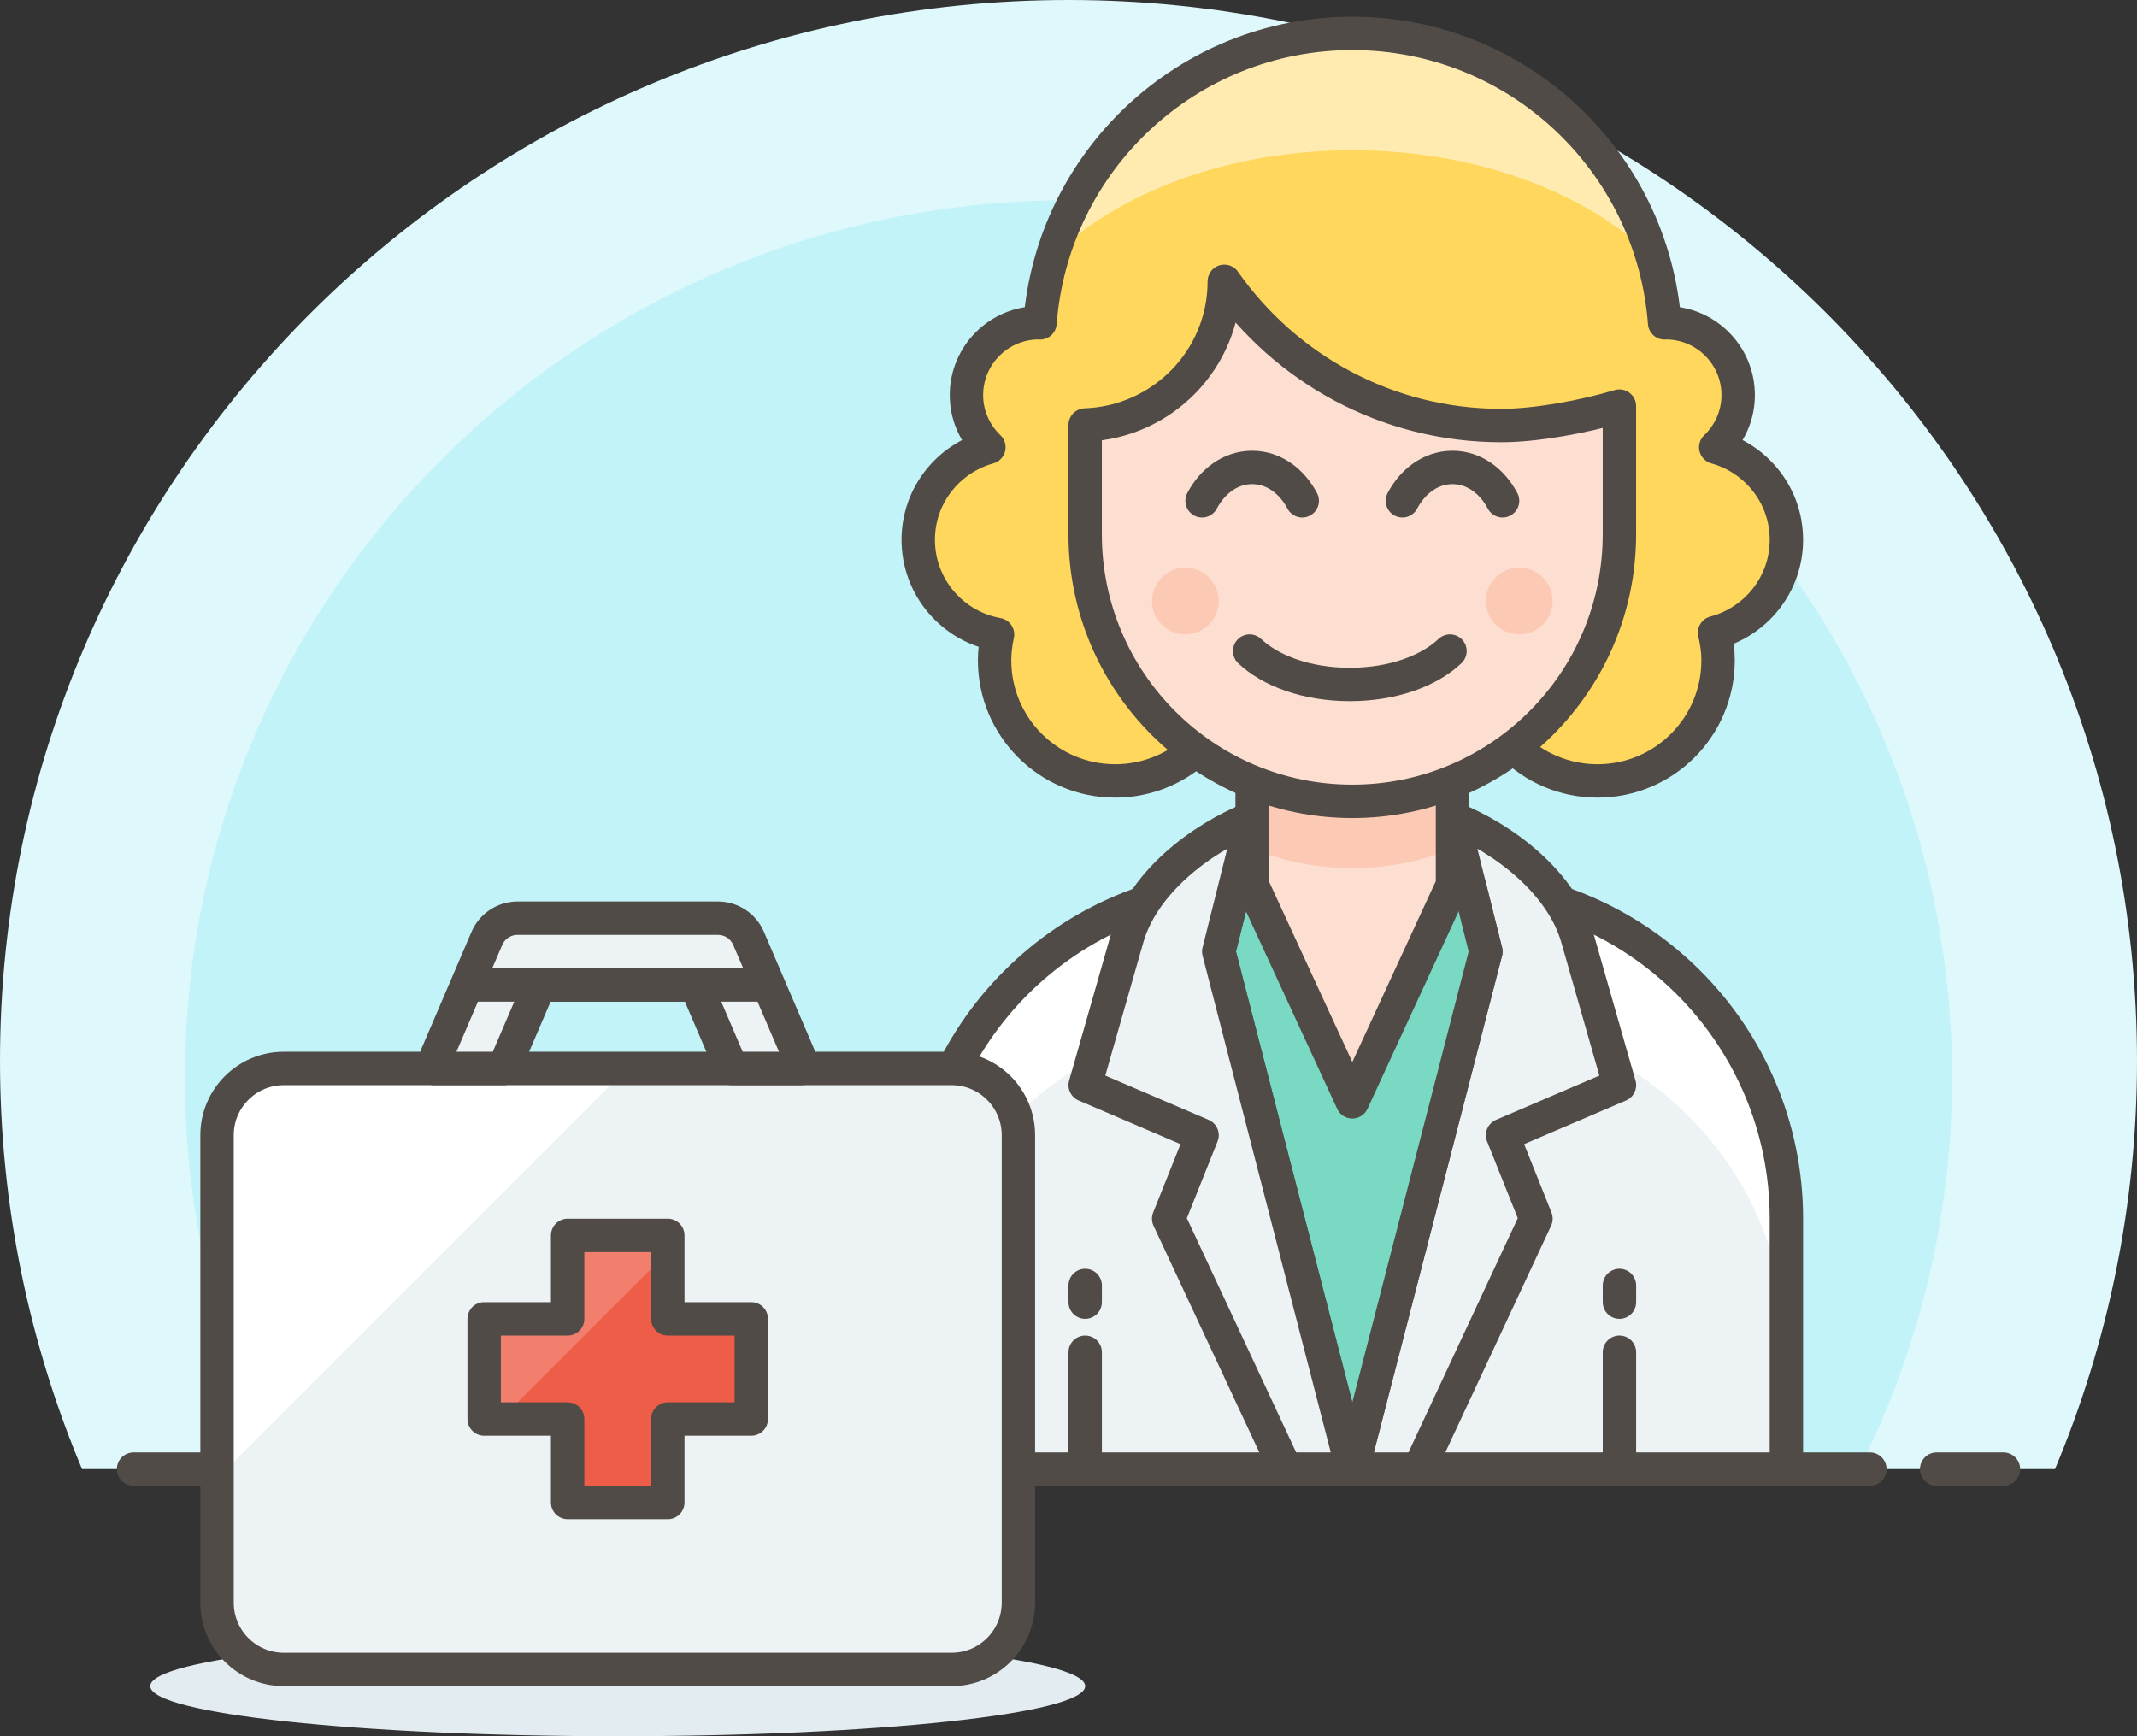 <?xml version="1.0" encoding="UTF-8"?>
<svg width="64px" height="52px" viewBox="0 0 64 52" version="1.1" xmlns="http://www.w3.org/2000/svg" xmlns:xlink="http://www.w3.org/1999/xlink">
    <rect x="0" y="0" width="64" height="52" fill="#333333" stroke="none"/>
    <!-- Generator: Sketch 46.2 (44496) - http://www.bohemiancoding.com/sketch -->
    <title>Doctor</title>
    <desc>Created with Sketch.</desc>
    <defs></defs>
    <g id="Page-1" stroke="none" stroke-width="1" fill="none" fill-rule="evenodd">
        <g id="6-Color-Vector-Character-Icons" transform="translate(-128, -134)">
            <g id="Doctor" transform="translate(128, 134)">
                <path d="M61.544,44 C63.124,40.237 64,36.109 64,31.778 C64,14.227 49.674,0 32,0 C14.327,0 -0,14.227 -0,31.778 C-0,36.109 0.876,40.237 2.457,44 L61.544,44 Z" id="Fill-1" fill="#DEF8FC"></path>
                <path d="M55.415,44.5 C57.352,40.847 58.461,36.693 58.461,32.278 C58.461,17.765 46.614,6 32,6 C17.386,6 5.538,17.765 5.538,32.278 C5.538,36.693 6.647,40.847 8.585,44.5 L55.415,44.5 Z" id="Fill-4" fill="#C1F3F8"></path>
                <path d="M6,44 L4,44" id="Stroke-6" stroke="#504B46" stroke-linecap="round"></path>
                <path d="M60,44 L58,44" id="Stroke-8" stroke="#504B46" stroke-linecap="round"></path>
                <path d="M8,44 L56,44" id="Stroke-10" stroke="#504B46" stroke-linecap="round"></path>
                <path d="M53.5,36.5 C53.5,30.977 49.023,26.5 43.5,26.5 L37.5,26.5 C31.977,26.5 27.5,30.977 27.5,36.5 L27.5,44 L53.5,44 L53.5,36.5 Z" id="Fill-13" fill="#EDF2F4"></path>
                <path d="M53.5,36.5 C53.5,30.977 49.023,26.5 43.5,26.5 L37.5,26.5 C31.977,26.5 27.5,30.977 27.5,36.5 L27.5,40.5 C27.5,34.977 31.977,30.5 37.5,30.5 L43.5,30.5 C49.023,30.5 53.5,34.977 53.5,40.5 L53.5,36.5 Z" id="Fill-15" fill="#FFFFFF"></path>
                <path d="M53.5,36.5 C53.5,30.977 49.023,26.5 43.5,26.5 L37.5,26.5 C31.977,26.5 27.5,30.977 27.5,36.5 L27.5,44 L53.5,44 L53.5,36.5 L53.5,36.5 Z" id="Stroke-17" stroke="#504B46" stroke-linecap="round" stroke-linejoin="round"></path>
                <path d="M48.5,44 L48.5,40.5" id="Fill-19" fill="#EDF2F4"></path>
                <path d="M48.5,44 L48.5,40.5" id="Stroke-21" stroke="#504B46" stroke-linecap="round" stroke-linejoin="round"></path>
                <path d="M48.5,39 L48.5,38.5" id="Fill-23" fill="#EDF2F4"></path>
                <path d="M48.5,39 L48.5,38.5" id="Stroke-25" stroke="#504B46" stroke-linecap="round" stroke-linejoin="round"></path>
                <path d="M43.5,24.5 L44.5,28.5 L40.5,44 L42.5,44 L46,36.5 L45,34 L48.5,32.5 L47.24,28.089 C46.773,26.456 45.077,25.131 43.5,24.5" id="Fill-27" fill="#EDF2F4"></path>
                <path d="M43.5,24.5 L44.5,28.5 L40.5,44 L42.5,44 L46,36.5 L45,34 L48.5,32.5 L47.24,28.089 C46.773,26.456 45.077,25.131 43.5,24.5 L43.5,24.5 Z" id="Stroke-29" stroke="#504B46" stroke-linecap="round" stroke-linejoin="round"></path>
                <path d="M44,26.5 C43.75,26.481 43.755,26.5 43.5,26.5 L37.5,26.5 C37.245,26.5 37.25,26.481 37,26.5 L36.5,28.5 L40.5,44 L44.5,28.5 L44,26.5 Z" id="Fill-31" fill="#7AD9C3"></path>
                <path d="M44,26.5 C43.75,26.481 43.755,26.5 43.5,26.5 L37.5,26.5 C37.245,26.5 37.25,26.481 37,26.5 L36.5,28.5 L40.5,44 L44.5,28.5 L44,26.5 L44,26.5 Z" id="Stroke-33" stroke="#504B46" stroke-linecap="round" stroke-linejoin="round"></path>
                <polygon id="Fill-35" fill="#FDDFD1" points="43.5 26.5 40.5 33 37.5 26.5 37.5 22 43.5 22"></polygon>
                <path d="M37.5,25.393 C37.576,25.427 37.647,25.465 37.727,25.496 C39.406,26.168 41.594,26.168 43.273,25.496 C43.353,25.465 43.424,25.427 43.5,25.393 L43.5,22 L37.5,22 L37.5,25.393 Z" id="Fill-37" fill="#FCCAB4"></path>
                <path d="M32.5,44 L32.5,40.5" id="Fill-39" fill="#EDF2F4"></path>
                <path d="M32.5,44 L32.5,40.5" id="Stroke-41" stroke="#504B46" stroke-linecap="round" stroke-linejoin="round"></path>
                <path d="M32.5,39 L32.5,38.5" id="Fill-43" fill="#EDF2F4"></path>
                <path d="M32.5,39 L32.5,38.5" id="Stroke-45" stroke="#504B46" stroke-linecap="round" stroke-linejoin="round"></path>
                <path d="M37.5,24.5 L36.5,28.5 L40.5,44 L38.5,44 L35,36.5 L36,34 L32.5,32.5 L33.76,28.089 C34.227,26.456 35.923,25.131 37.5,24.5" id="Fill-47" fill="#EDF2F4"></path>
                <path d="M37.5,24.5 L36.5,28.5 L40.5,44 L38.5,44 L35,36.5 L36,34 L32.5,32.5 L33.76,28.089 C34.227,26.456 35.923,25.131 37.5,24.5 L37.5,24.5 Z" id="Stroke-49" stroke="#504B46" stroke-linecap="round" stroke-linejoin="round"></path>
                <polygon id="Stroke-51" stroke="#504B46" stroke-linecap="round" stroke-linejoin="round" points="43.5 26.5 40.5 33 37.5 26.5 37.5 22 43.5 22"></polygon>
                <path d="M53.5,16.167 C53.5,14.841 52.602,13.736 51.384,13.396 C51.796,13.002 52.056,12.449 52.056,11.834 C52.056,10.637 51.086,9.667 49.889,9.667 C49.876,9.667 49.865,9.67 49.853,9.671 C49.484,4.822 45.443,1 40.5,1 C35.557,1 31.516,4.822 31.147,9.671 C31.135,9.67 31.124,9.667 31.111,9.667 C29.914,9.667 28.944,10.637 28.944,11.834 C28.944,12.449 29.204,13.002 29.616,13.396 C28.398,13.736 27.5,14.841 27.5,16.167 C27.5,17.586 28.525,18.761 29.875,19.004 C29.82,19.254 29.787,19.512 29.787,19.778 C29.787,21.772 31.404,23.389 33.398,23.389 C35.393,23.389 37.009,21.772 37.009,19.778 C37.009,19.531 36.984,19.289 36.936,19.056 L44.304,19.056 C44.257,19.289 44.231,19.531 44.231,19.778 C44.231,21.772 45.848,23.389 47.843,23.389 C49.837,23.389 51.454,21.772 51.454,19.778 C51.454,19.491 51.412,19.216 51.349,18.949 C52.585,18.621 53.5,17.506 53.5,16.167" id="Fill-53" fill="#FED75C"></path>
                <path d="M40.5,4.5 C44.207,4.5 47.478,5.754 49.471,7.67 C48.305,3.813 44.738,1 40.5,1 C36.262,1 32.695,3.813 31.529,7.67 C33.522,5.754 36.793,4.5 40.5,4.5" id="Fill-55" fill="#FFEBB0"></path>
                <path d="M53.5,16.167 C53.5,14.841 52.602,13.736 51.384,13.396 C51.796,13.002 52.056,12.449 52.056,11.834 C52.056,10.637 51.086,9.667 49.889,9.667 C49.876,9.667 49.865,9.67 49.853,9.671 C49.484,4.822 45.443,1 40.5,1 C35.557,1 31.516,4.822 31.147,9.671 C31.135,9.67 31.124,9.667 31.111,9.667 C29.914,9.667 28.944,10.637 28.944,11.834 C28.944,12.449 29.204,13.002 29.616,13.396 C28.398,13.736 27.5,14.841 27.5,16.167 C27.5,17.586 28.525,18.761 29.875,19.004 C29.82,19.254 29.787,19.512 29.787,19.778 C29.787,21.772 31.404,23.389 33.398,23.389 C35.393,23.389 37.009,21.772 37.009,19.778 C37.009,19.531 36.984,19.289 36.936,19.056 L44.304,19.056 C44.257,19.289 44.231,19.531 44.231,19.778 C44.231,21.772 45.848,23.389 47.843,23.389 C49.837,23.389 51.454,21.772 51.454,19.778 C51.454,19.491 51.412,19.216 51.349,18.949 C52.585,18.621 53.5,17.506 53.5,16.167 L53.5,16.167 Z" id="Stroke-57" stroke="#504B46" stroke-linejoin="round"></path>
                <path d="M44.962,12.745 C41.531,12.745 38.498,11.037 36.666,8.425 C36.666,10.758 34.812,12.647 32.499,12.729 L32.499,16 C32.499,20.419 36.081,24 40.499,24 C44.919,24 48.499,20.419 48.499,16 L48.499,12.163 C47.434,12.482 45.998,12.745 44.962,12.745" id="Fill-59" fill="#FDDFD1"></path>
                <path d="M44.962,12.745 C41.531,12.745 38.498,11.037 36.666,8.425 C36.666,10.758 34.812,12.647 32.499,12.729 L32.499,16 C32.499,20.419 36.081,24 40.499,24 C44.919,24 48.499,20.419 48.499,16 L48.499,12.163 C47.434,12.482 45.998,12.745 44.962,12.745 L44.962,12.745 Z" id="Stroke-61" stroke="#504B46" stroke-linecap="round" stroke-linejoin="round"></path>
                <path d="M39,15 C38.691,14.413 38.149,14 37.5,14 C36.851,14 36.309,14.413 36,15" id="Stroke-63" stroke="#504B46" stroke-linecap="round" stroke-linejoin="round"></path>
                <path d="M45,15 C44.691,14.413 44.149,14 43.5,14 C42.851,14 42.309,14.413 42,15" id="Stroke-65" stroke="#504B46" stroke-linecap="round" stroke-linejoin="round"></path>
                <path d="M37.425,19.5 C38.042,20.087 39.128,20.5 40.425,20.5 C41.722,20.5 42.808,20.087 43.425,19.5" id="Stroke-67" stroke="#504B46" stroke-linecap="round" stroke-linejoin="round"></path>
                <path d="M36.5,18 C36.5,18.552 36.052,19 35.5,19 C34.948,19 34.5,18.552 34.5,18 C34.5,17.448 34.948,17 35.5,17 C36.052,17 36.5,17.448 36.5,18" id="Fill-69" fill="#FCCAB4"></path>
                <path d="M46.5,18 C46.5,18.552 46.052,19 45.5,19 C44.948,19 44.5,18.552 44.5,18 C44.5,17.448 44.948,17 45.5,17 C46.052,17 46.5,17.448 46.5,18" id="Fill-71" fill="#FCCAB4"></path>
                <path d="M32.5,50.5 C32.5,51.328 26.232,52 18.5,52 C10.768,52 4.5,51.328 4.5,50.5 C4.5,49.672 10.768,49 18.5,49 C26.232,49 32.5,49.672 32.5,50.5" id="Fill-73" fill="#E3ECF1"></path>
                <path d="M30.5,48 C30.5,49.105 29.605,50 28.5,50 L8.5,50 C7.395,50 6.5,49.105 6.5,48 L6.5,34 C6.5,32.895 7.395,32 8.5,32 L28.5,32 C29.605,32 30.5,32.895 30.5,34 L30.5,48 Z" id="Fill-75" fill="#EDF2F4"></path>
                <path d="M18.781,32 L8.5,32 C7.396,32 6.5,32.895 6.5,34 L6.5,44.281 L18.781,32 Z" id="Fill-77" fill="#FFFFFF"></path>
                <path d="M30.5,48 C30.5,49.105 29.605,50 28.5,50 L8.5,50 C7.395,50 6.5,49.105 6.5,48 L6.5,34 C6.5,32.895 7.395,32 8.5,32 L28.5,32 C29.605,32 30.5,32.895 30.5,34 L30.5,48 L30.5,48 Z" id="Stroke-79" stroke="#504B46" stroke-linecap="round" stroke-linejoin="round"></path>
                <polygon id="Fill-81" fill="#ED5D47" points="22.5 39.5 20 39.5 20 37 17 37 17 39.5 14.5 39.5 14.5 42.5 17 42.5 17 45 20 45 20 42.5 22.5 42.5"></polygon>
                <polygon id="Fill-83" fill="#F27E6D" points="20 37 17 37 17 39.5 14.5 39.5 14.5 42.5 15 42.5 20 37.5"></polygon>
                <polygon id="Stroke-85" stroke="#504B46" stroke-linecap="round" stroke-linejoin="round" points="22.5 39.5 20 39.5 20 37 17 37 17 39.5 14.5 39.5 14.5 42.5 17 42.5 17 45 20 45 20 42.5 22.5 42.5"></polygon>
                <path d="M15.088,32 L16.16,29.5 L18.5,29.5 L20.841,29.5 L21.913,32 L23.999,32 C24,31.868 23.975,31.735 23.919,31.606 L22.419,28.106 C22.262,27.738 21.901,27.5 21.5,27.5 L18.5,27.5 L15.5,27.5 C15.1,27.5 14.739,27.738 14.581,28.106 L13.081,31.606 C13.026,31.735 13.001,31.868 13.001,32 L15.088,32 Z" id="Fill-87" fill="#EDF2F4"></path>
                <path d="M15.088,32 L16.16,29.5 L18.5,29.5 L20.841,29.5 L21.913,32 L23.999,32 C24,31.868 23.975,31.735 23.919,31.606 L22.419,28.106 C22.262,27.738 21.901,27.5 21.5,27.5 L18.5,27.5 L15.5,27.5 C15.1,27.5 14.739,27.738 14.581,28.106 L13.081,31.606 C13.026,31.735 13.001,31.868 13.001,32 L15.088,32 L15.088,32 Z" id="Stroke-89" stroke="#504B46" stroke-linecap="round" stroke-linejoin="round"></path>
                <path d="M14,29.5 L23,29.5" id="Fill-91" fill="#EDF2F4"></path>
                <path d="M14,29.5 L23,29.5" id="Stroke-93" stroke="#504B46" stroke-linecap="round" stroke-linejoin="round"></path>
            </g>
        </g>
    </g>
</svg>